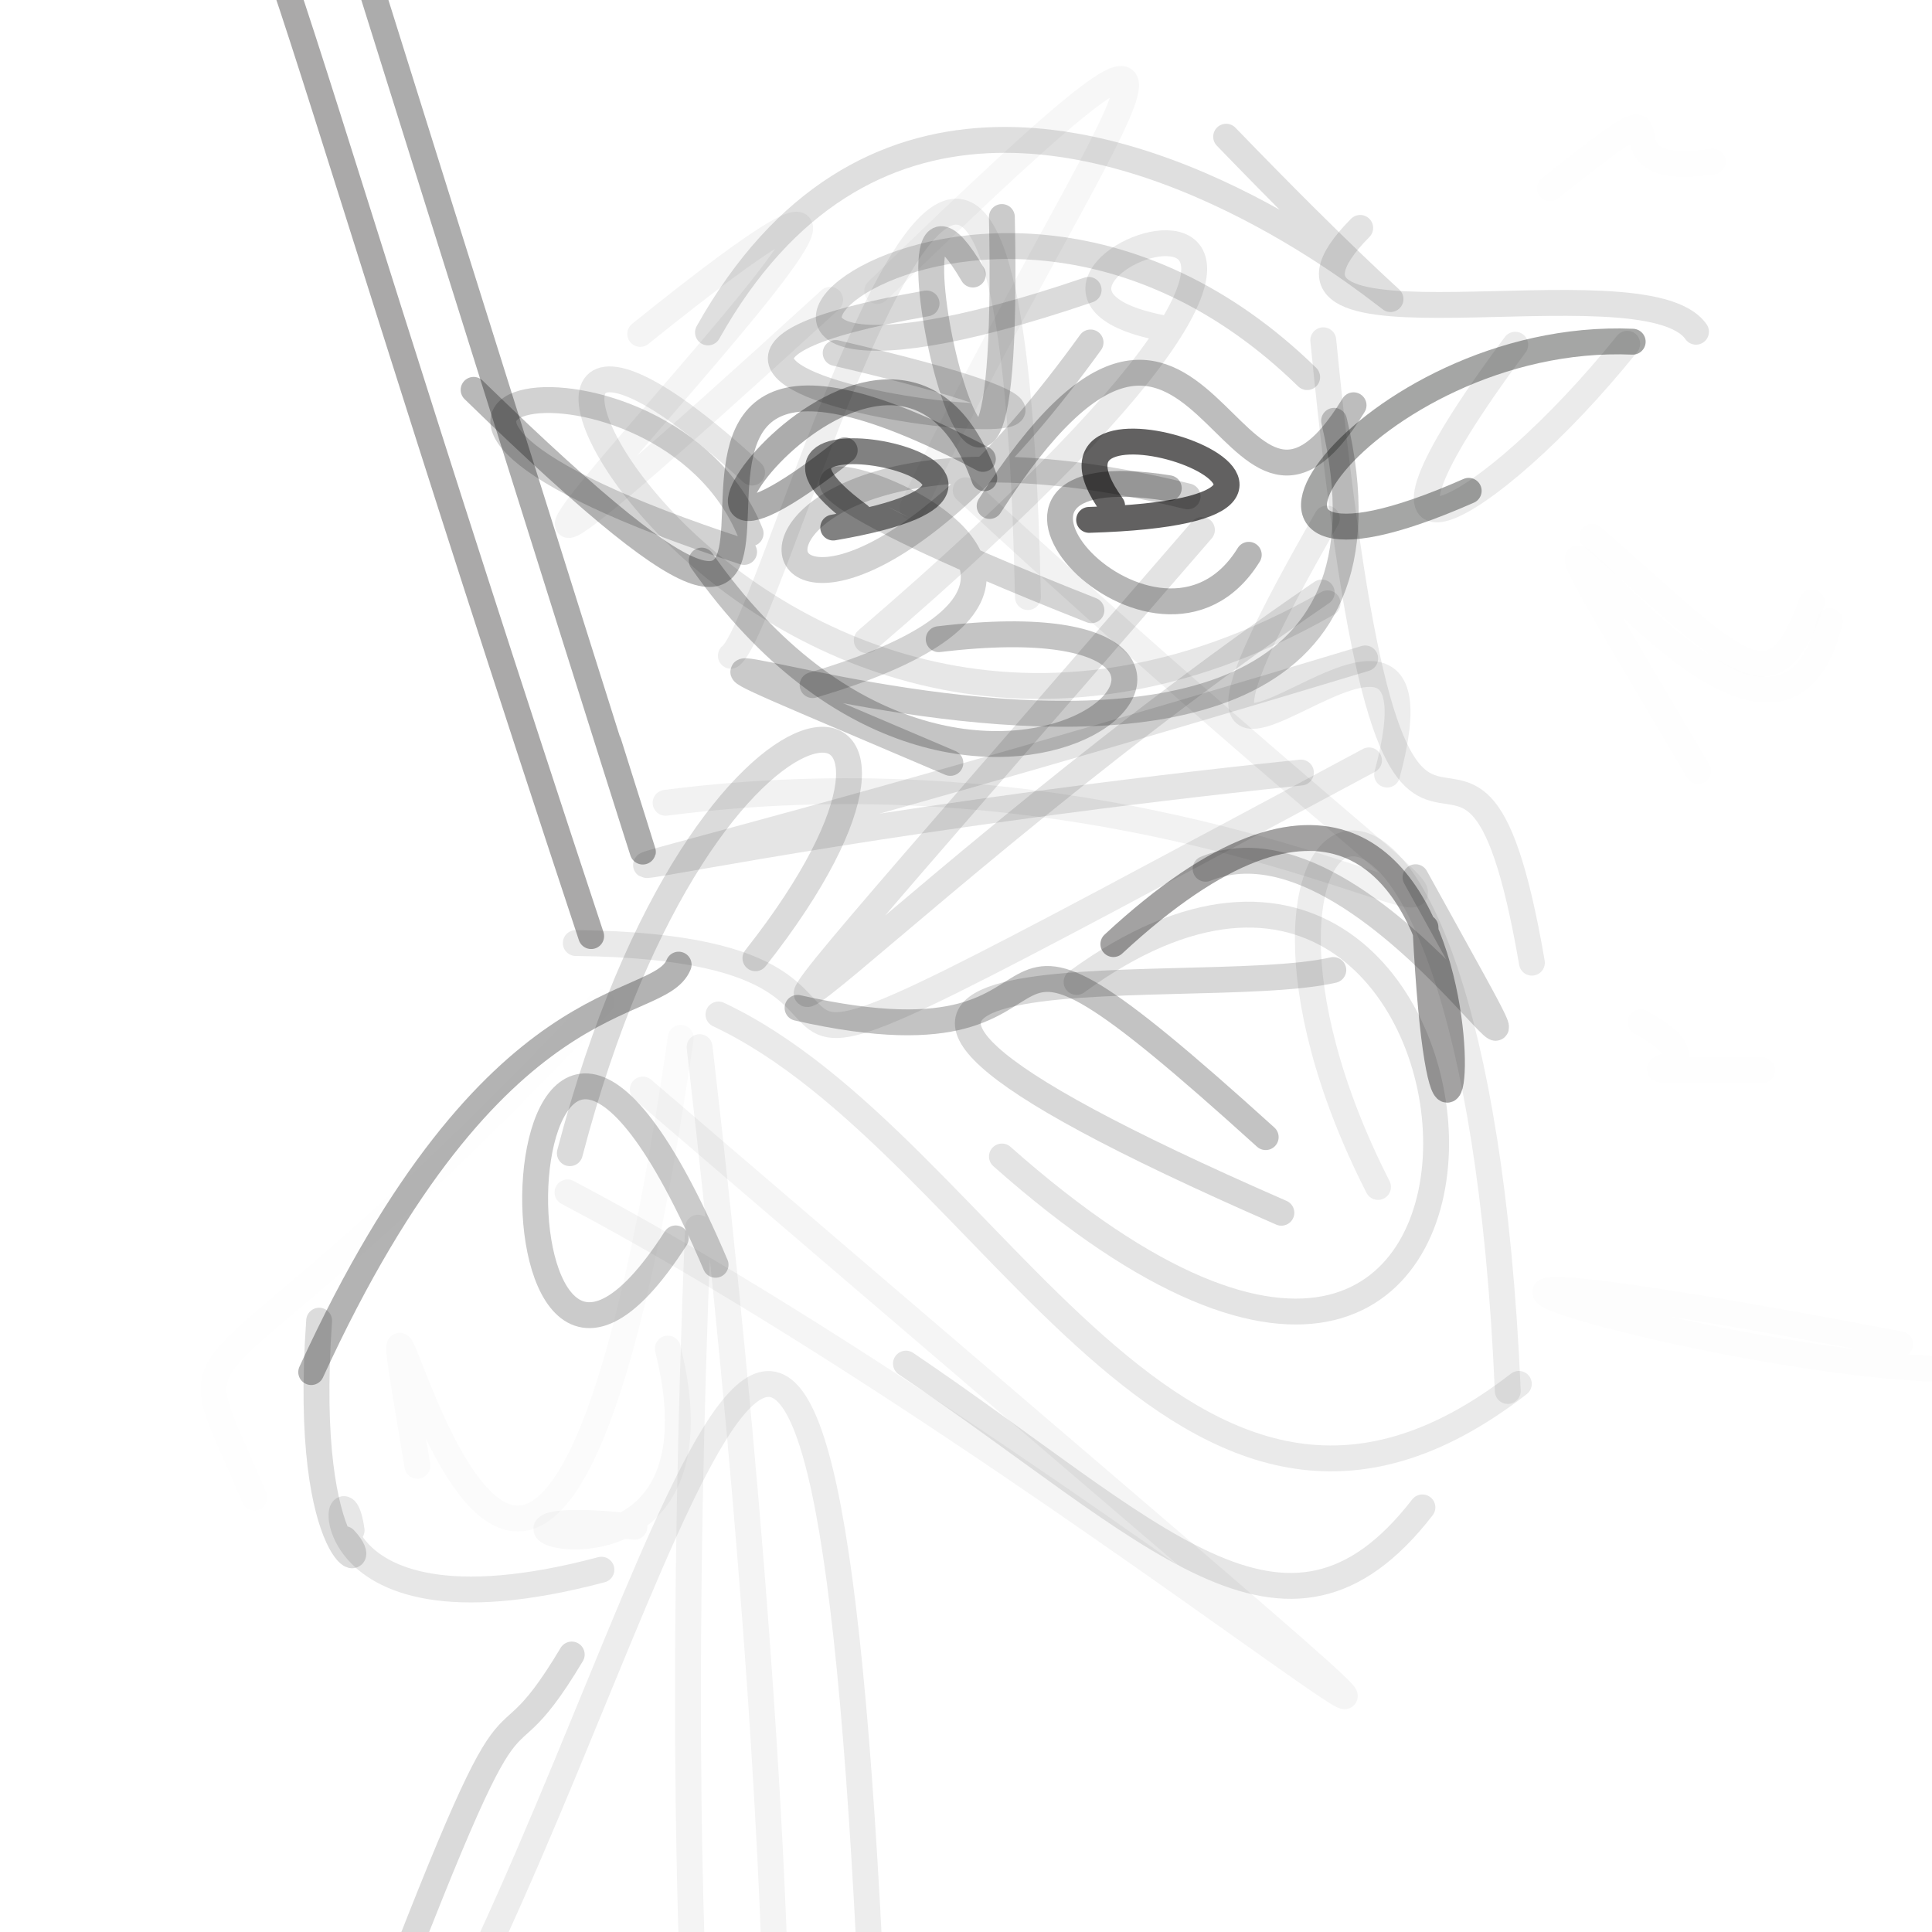 <?xml version="1.0" ?>
<svg xmlns="http://www.w3.org/2000/svg" version="1.1" width="224" height="224">
  <defs/>
  <g>
    <path d="M 204.298 124.082 C 180.014 123.775 202.733 125.325 190.216 118.519" stroke-width="3.0" fill="none" stroke="rgb(0, 0, 0)" stroke-opacity="0.006" stroke-linecap="round" stroke-linejoin="round"/>
    <path d="M 65.796 138.247 C 132.214 173.241 225.774 256.086 74.524 126.324" stroke-width="3.0" fill="none" stroke="rgb(-1, 0, 2)" stroke-opacity="0.04" stroke-linecap="round" stroke-linejoin="round"/>
    <path d="M 126.218 33.609 C 63.534 54.992 111.973 5.059 151.557 43.723" stroke-width="3.0" fill="none" stroke="rgb(-2, 1, 1)" stroke-opacity="0.141" stroke-linecap="round" stroke-linejoin="round"/>
    <path d="M 114.74 58.663 C 140.083 19.053 142.22 71.028 156.935 46.986" stroke-width="3.0" fill="none" stroke="rgb(0, 3, -3)" stroke-opacity="0.259" stroke-linecap="round" stroke-linejoin="round"/>
    <path d="M 86.271 63.994 C 28.199 45.085 77.176 37.221 87.028 61.839" stroke-width="3.0" fill="none" stroke="rgb(0, 1, -1)" stroke-opacity="0.176" stroke-linecap="round" stroke-linejoin="round"/>
    <path d="M 128.942 58.636 C 116.532 41.555 166.438 59.067 126.274 60.276" stroke-width="3.0" fill="none" stroke="rgb(2, -2, 1)" stroke-opacity="0.621" stroke-linecap="round" stroke-linejoin="round"/>
    <path d="M 212.164 72.002 C 204.649 103.109 160.971 28.7 196.886 89.399" stroke-width="3.0" fill="none" stroke="rgb(0, 0, 1)" stroke-opacity="0.005" stroke-linecap="round" stroke-linejoin="round"/>
    <path d="M 126.544 70.753 C 49.41 40.323 152.208 62.253 94.217 79.434" stroke-width="3.0" fill="none" stroke="rgb(-4, 2, 2)" stroke-opacity="0.169" stroke-linecap="round" stroke-linejoin="round"/>
    <path d="M 40.046 245.132 C 62.486 185.529 55.888 209.218 66.288 191.828" stroke-width="3.0" fill="none" stroke="rgb(-2, 2, 1)" stroke-opacity="0.147" stroke-linecap="round" stroke-linejoin="round"/>
    <path d="M 113.958 53.208 C 57.277 23.284 113.667 102.359 54.912 45.201" stroke-width="3.0" fill="none" stroke="rgb(0, 0, 0)" stroke-opacity="0.279" stroke-linecap="round" stroke-linejoin="round"/>
    <path d="M 134.581 38 C 105.236 32.154 179.947 5.98 100.493 74.229" stroke-width="3.0" fill="none" stroke="rgb(-2, 2, 0)" stroke-opacity="0.085" stroke-linecap="round" stroke-linejoin="round"/>
    <path d="M 92.47 116.853 C 130.796 125.552 106.941 95.803 146.747 131.84" stroke-width="3.0" fill="none" stroke="rgb(1, 0, 0)" stroke-opacity="0.235" stroke-linecap="round" stroke-linejoin="round"/>
    <path d="M 153.924 69.95 C 85.422 109.104 41.768 12.883 87.199 54.792" stroke-width="3.0" fill="none" stroke="rgb(-1, 2, 0)" stroke-opacity="0.094" stroke-linecap="round" stroke-linejoin="round"/>
    <path d="M 29.488 173.64 C 19.973 150.824 21.002 168.005 69.73 116.222" stroke-width="3.0" fill="none" stroke="rgb(0, 0, 0)" stroke-opacity="0.007" stroke-linecap="round" stroke-linejoin="round"/>
    <path d="M 154.587 112.466 C 138.175 116.283 71.634 107.019 148.565 140.608" stroke-width="3.0" fill="none" stroke="rgb(2, -1, 0)" stroke-opacity="0.153" stroke-linecap="round" stroke-linejoin="round"/>
    <path d="M 124.821 113.852 C 177.748 75.187 185.935 195.944 116.167 134.089" stroke-width="3.0" fill="none" stroke="rgb(0, 0, 0)" stroke-opacity="0.107" stroke-linecap="round" stroke-linejoin="round"/>
    <path d="M 74.23 38.714 C 137.52 -12.247 11.494 112.184 96.246 34.762" stroke-width="3.0" fill="none" stroke="rgb(-1, 1, 0)" stroke-opacity="0.045" stroke-linecap="round" stroke-linejoin="round"/>
    <path d="M 159.77 137.618 C 136.231 91.424 170.868 69.705 174.816 161.274" stroke-width="3.0" fill="none" stroke="rgb(-2, 1, 2)" stroke-opacity="0.071" stroke-linecap="round" stroke-linejoin="round"/>
    <path d="M 108.836 74.109 C 157.318 68.279 113.178 110.265 81.355 64.996" stroke-width="3.0" fill="none" stroke="rgb(-1, -1, 2)" stroke-opacity="0.233" stroke-linecap="round" stroke-linejoin="round"/>
    <path d="M 101.356 238.061 C 95.856 105.915 81.667 171.101 56.857 225.034" stroke-width="3.0" fill="none" stroke="rgb(-4, 4, 4)" stroke-opacity="0.072" stroke-linecap="round" stroke-linejoin="round"/>
    <path d="M 196.637 38.462 C 190.568 29.734 141.436 42.889 157.704 26.423" stroke-width="3.0" fill="none" stroke="rgb(-1, 0, 1)" stroke-opacity="0.111" stroke-linecap="round" stroke-linejoin="round"/>
    <path d="M 223.863 158.685 C 196.432 157.522 140.589 140.698 220.304 155.854" stroke-width="3.0" fill="none" stroke="rgb(0, 0, 0)" stroke-opacity="0.008" stroke-linecap="round" stroke-linejoin="round"/>
    <path d="M 80.93 142.335 C 73.499 326.757 104.981 327.229 81.112 121.407" stroke-width="3.0" fill="none" stroke="rgb(0, 0, 1)" stroke-opacity="0.044" stroke-linecap="round" stroke-linejoin="round"/>
    <path d="M 158.724 88.16 C 60.476 140.772 119.752 109.919 66.757 109.338" stroke-width="3.0" fill="none" stroke="rgb(0, 0, 0)" stroke-opacity="0.083" stroke-linecap="round" stroke-linejoin="round"/>
    <path d="M 165.271 107.516 C 168.301 166.715 178.995 63.183 129.087 109.46" stroke-width="3.0" fill="none" stroke="rgb(4, -4, -3)" stroke-opacity="0.364" stroke-linecap="round" stroke-linejoin="round"/>
    <path d="M 66.068 133.703 C 82.017 72.8 115.75 75.36 87.587 111.102" stroke-width="3.0" fill="none" stroke="rgb(-2, 0, 4)" stroke-opacity="0.141" stroke-linecap="round" stroke-linejoin="round"/>
    <path d="M -8.072 84.953 C -11.43 89.418 -15.552 94.114 -15.608 94.001" stroke-width="3.0" fill="none" stroke="rgb(0, 0, 0)" stroke-opacity="0.927" stroke-linecap="round" stroke-linejoin="round"/>
    <path d="M 105.806 58.861 C 126.584 15.303 151.003 -14.122 101.708 33.742" stroke-width="3.0" fill="none" stroke="rgb(0, 0, 0)" stroke-opacity="0.032" stroke-linecap="round" stroke-linejoin="round"/>
    <path d="M 189.299 39.618 C 158.338 38.295 134.452 72.69 170.284 56.907" stroke-width="3.0" fill="none" stroke="rgb(1, 3, -3)" stroke-opacity="0.355" stroke-linecap="round" stroke-linejoin="round"/>
    <path d="M 37.002 153.121 C 34.951 182.103 43.92 182.614 39.946 178.438" stroke-width="3.0" fill="none" stroke="rgb(-4, 2, 4)" stroke-opacity="0.137" stroke-linecap="round" stroke-linejoin="round"/>
    <path d="M 21.71 -16.255 C 29.911 -21.779 27.555 -15.331 68.54 108.534" stroke-width="3.0" fill="none" stroke="rgb(4, -4, 2)" stroke-opacity="0.339" stroke-linecap="round" stroke-linejoin="round"/>
    <path d="M 69.728 181.996 C 33.717 191.565 39.36 167.471 40.765 177.429" stroke-width="3.0" fill="none" stroke="rgb(-2, 1, 2)" stroke-opacity="0.096" stroke-linecap="round" stroke-linejoin="round"/>
    <path d="M 179.711 21.822 C 198.906 6.6 182.399 21.131 198.573 18.733" stroke-width="3.0" fill="none" stroke="rgb(0, 0, 0)" stroke-opacity="0.004" stroke-linecap="round" stroke-linejoin="round"/>
    <path d="M 139.355 61.439 C 58.958 154.437 97.794 106.548 153.243 68.695" stroke-width="3.0" fill="none" stroke="rgb(-3, 1, 2)" stroke-opacity="0.11" stroke-linecap="round" stroke-linejoin="round"/>
    <path d="M 177.613 111.615 C 169.827 66.306 162.039 126.737 153.422 39.451" stroke-width="3.0" fill="none" stroke="rgb(-1, 1, 1)" stroke-opacity="0.083" stroke-linecap="round" stroke-linejoin="round"/>
    <path d="M 36.082 159.082 C 57.362 112.708 76.299 117.68 78.684 111.841" stroke-width="3.0" fill="none" stroke="rgb(-3, 0, 3)" stroke-opacity="0.299" stroke-linecap="round" stroke-linejoin="round"/>
    <path d="M 153.839 60.118 C 124.692 110.838 169.833 56.354 160.823 89.807" stroke-width="3.0" fill="none" stroke="rgb(0, 0, 0)" stroke-opacity="0.072" stroke-linecap="round" stroke-linejoin="round"/>
    <path d="M 39.472 -12.738 C 72.813 93.738 80.359 117.137 70.561 86.108" stroke-width="3.0" fill="none" stroke="rgb(3, -2, -2)" stroke-opacity="0.325" stroke-linecap="round" stroke-linejoin="round"/>
    <path d="M 164.917 174.771 C 149.057 195.25 133.641 177.426 105.038 158.102" stroke-width="3.0" fill="none" stroke="rgb(-2, 1, 2)" stroke-opacity="0.101" stroke-linecap="round" stroke-linejoin="round"/>
    <path d="M 184.597 62.223 C 201.223 76.744 205.505 82.834 210.065 69.82" stroke-width="3.0" fill="none" stroke="rgb(0, 0, 0)" stroke-opacity="0.006" stroke-linecap="round" stroke-linejoin="round"/>
    <path d="M 78.929 120.331 C 61.03 243.234 39.355 116.462 48.396 169.946" stroke-width="3.0" fill="none" stroke="rgb(0, 0, 0)" stroke-opacity="0.016" stroke-linecap="round" stroke-linejoin="round"/>
    <path d="M 116.16 25.161 C 117.523 88.682 99.703 9.481 112.796 31.831" stroke-width="3.0" fill="none" stroke="rgb(-1, 1, -2)" stroke-opacity="0.207" stroke-linecap="round" stroke-linejoin="round"/>
    <path d="M 31.016 -10.436 C 35.11 -0.097 38.778 28.997 33.039 -5.625" stroke-width="3.0" fill="none" stroke="rgb(0, 0, 0)" stroke-opacity="-0" stroke-linecap="round" stroke-linejoin="round"/>
    <path d="M 226.068 100.421 C 228.53 96.846 225.954 98.424 225.781 99.75" stroke-width="3.0" fill="none" stroke="rgb(0, 0, 0)" stroke-opacity="0.0" stroke-linecap="round" stroke-linejoin="round"/>
    <path d="M 153.325 6.368 C 158.663 6.514 158.038 3.241 150.264 5.481" stroke-width="3.0" fill="none" stroke="rgb(0, 0, 0)" stroke-opacity="0.003" stroke-linecap="round" stroke-linejoin="round"/>
    <path d="M 164.12 101.705 C 188.213 145.403 160.457 92.288 139.781 100.726" stroke-width="3.0" fill="none" stroke="rgb(4, -1, -4)" stroke-opacity="0.168" stroke-linecap="round" stroke-linejoin="round"/>
    <path d="M 96.606 61.165 C 130.166 55.419 79.816 45.266 99.625 59.743" stroke-width="3.0" fill="none" stroke="rgb(-1, -1, 2)" stroke-opacity="0.495" stroke-linecap="round" stroke-linejoin="round"/>
    <path d="M 228.958 134.276 C 225.69 136.664 228.021 136.971 229.78 133.393" stroke-width="3.0" fill="none" stroke="rgb(0, 0, 0)" stroke-opacity="0.677" stroke-linecap="round" stroke-linejoin="round"/>
    <path d="M -7.339 125.57 C -5.679 124.736 -6.75 134.383 -9.534 143.322" stroke-width="3.0" fill="none" stroke="rgb(0, 0, 0)" stroke-opacity="0.882" stroke-linecap="round" stroke-linejoin="round"/>
    <path d="M 137.694 57.551 C 72.16 41.331 85.44 96.556 126.442 39.706" stroke-width="3.0" fill="none" stroke="rgb(-2, 0, 3)" stroke-opacity="0.176" stroke-linecap="round" stroke-linejoin="round"/>
    <path d="M 188.662 39.857 C 172.319 60.199 153.193 70.21 175.681 39.967" stroke-width="3.0" fill="none" stroke="rgb(-2, 2, -2)" stroke-opacity="0.082" stroke-linecap="round" stroke-linejoin="round"/>
    <path d="M 96.89 40.927 C 160.467 55.746 50.651 45.13 107.429 35.182" stroke-width="3.0" fill="none" stroke="rgb(1, 0, -2)" stroke-opacity="0.153" stroke-linecap="round" stroke-linejoin="round"/>
    <path d="M 119.18 69.227 C 117.08 -33.186 90.224 71.92 84.737 76.03" stroke-width="3.0" fill="none" stroke="rgb(-1, 2, -2)" stroke-opacity="0.066" stroke-linecap="round" stroke-linejoin="round"/>
    <path d="M 209.048 -4.828 C 202.754 -6.84 203.365 -9.52 206.764 -5.844" stroke-width="3.0" fill="none" stroke="rgb(0, 0, 0)" stroke-opacity="0.712" stroke-linecap="round" stroke-linejoin="round"/>
    <path d="M 200.505 58.948 C 176.07 42.199 176.182 39.768 167.785 78.281" stroke-width="3.0" fill="none" stroke="rgb(0, 0, 0)" stroke-opacity="0.003" stroke-linecap="round" stroke-linejoin="round"/>
    <path d="M 97.939 52.204 C 67.39 76.397 103.283 24.986 114.121 55.448" stroke-width="3.0" fill="none" stroke="rgb(2, -1, 0)" stroke-opacity="0.327" stroke-linecap="round" stroke-linejoin="round"/>
    <path d="M 176.097 160.45 C 136.992 190.789 115.324 132.689 83.301 117.622" stroke-width="3.0" fill="none" stroke="rgb(-1, 2, 0)" stroke-opacity="0.083" stroke-linecap="round" stroke-linejoin="round"/>
    <path d="M 142.161 15.85 C 197.682 73.24 117.749 -24.965 82.085 38.543" stroke-width="3.0" fill="none" stroke="rgb(-2, 1, 0)" stroke-opacity="0.126" stroke-linecap="round" stroke-linejoin="round"/>
    <path d="M 150.832 89.571 C 60.517 99.027 36.498 113.136 158.283 76.34" stroke-width="3.0" fill="none" stroke="rgb(-1, -1, 2)" stroke-opacity="0.104" stroke-linecap="round" stroke-linejoin="round"/>
    <path d="M 110.188 88.455 C 32.069 55.087 170.983 117.352 154.678 48.789" stroke-width="3.0" fill="none" stroke="rgb(0, -2, 2)" stroke-opacity="0.209" stroke-linecap="round" stroke-linejoin="round"/>
    <path d="M 135.512 56.605 C 107.014 51.969 134.233 81.446 144.784 64.323" stroke-width="3.0" fill="none" stroke="rgb(0, 1, -1)" stroke-opacity="0.287" stroke-linecap="round" stroke-linejoin="round"/>
    <path d="M 82.965 146.642 C 57.35 86.416 54.604 180.578 78.341 143.582" stroke-width="3.0" fill="none" stroke="rgb(-2, 0, 2)" stroke-opacity="0.206" stroke-linecap="round" stroke-linejoin="round"/>
    <path d="M 77.429 156.358 C 85.801 189.937 45.186 173.807 73.56 177.013" stroke-width="3.0" fill="none" stroke="rgb(0, 0, 1)" stroke-opacity="0.029" stroke-linecap="round" stroke-linejoin="round"/>
    <path d="M 111.965 56.838 C 205.045 142.634 160.985 82.267 77.172 93.078" stroke-width="3.0" fill="none" stroke="rgb(-1, 2, 0)" stroke-opacity="0.051" stroke-linecap="round" stroke-linejoin="round"/>
  </g>
</svg>
